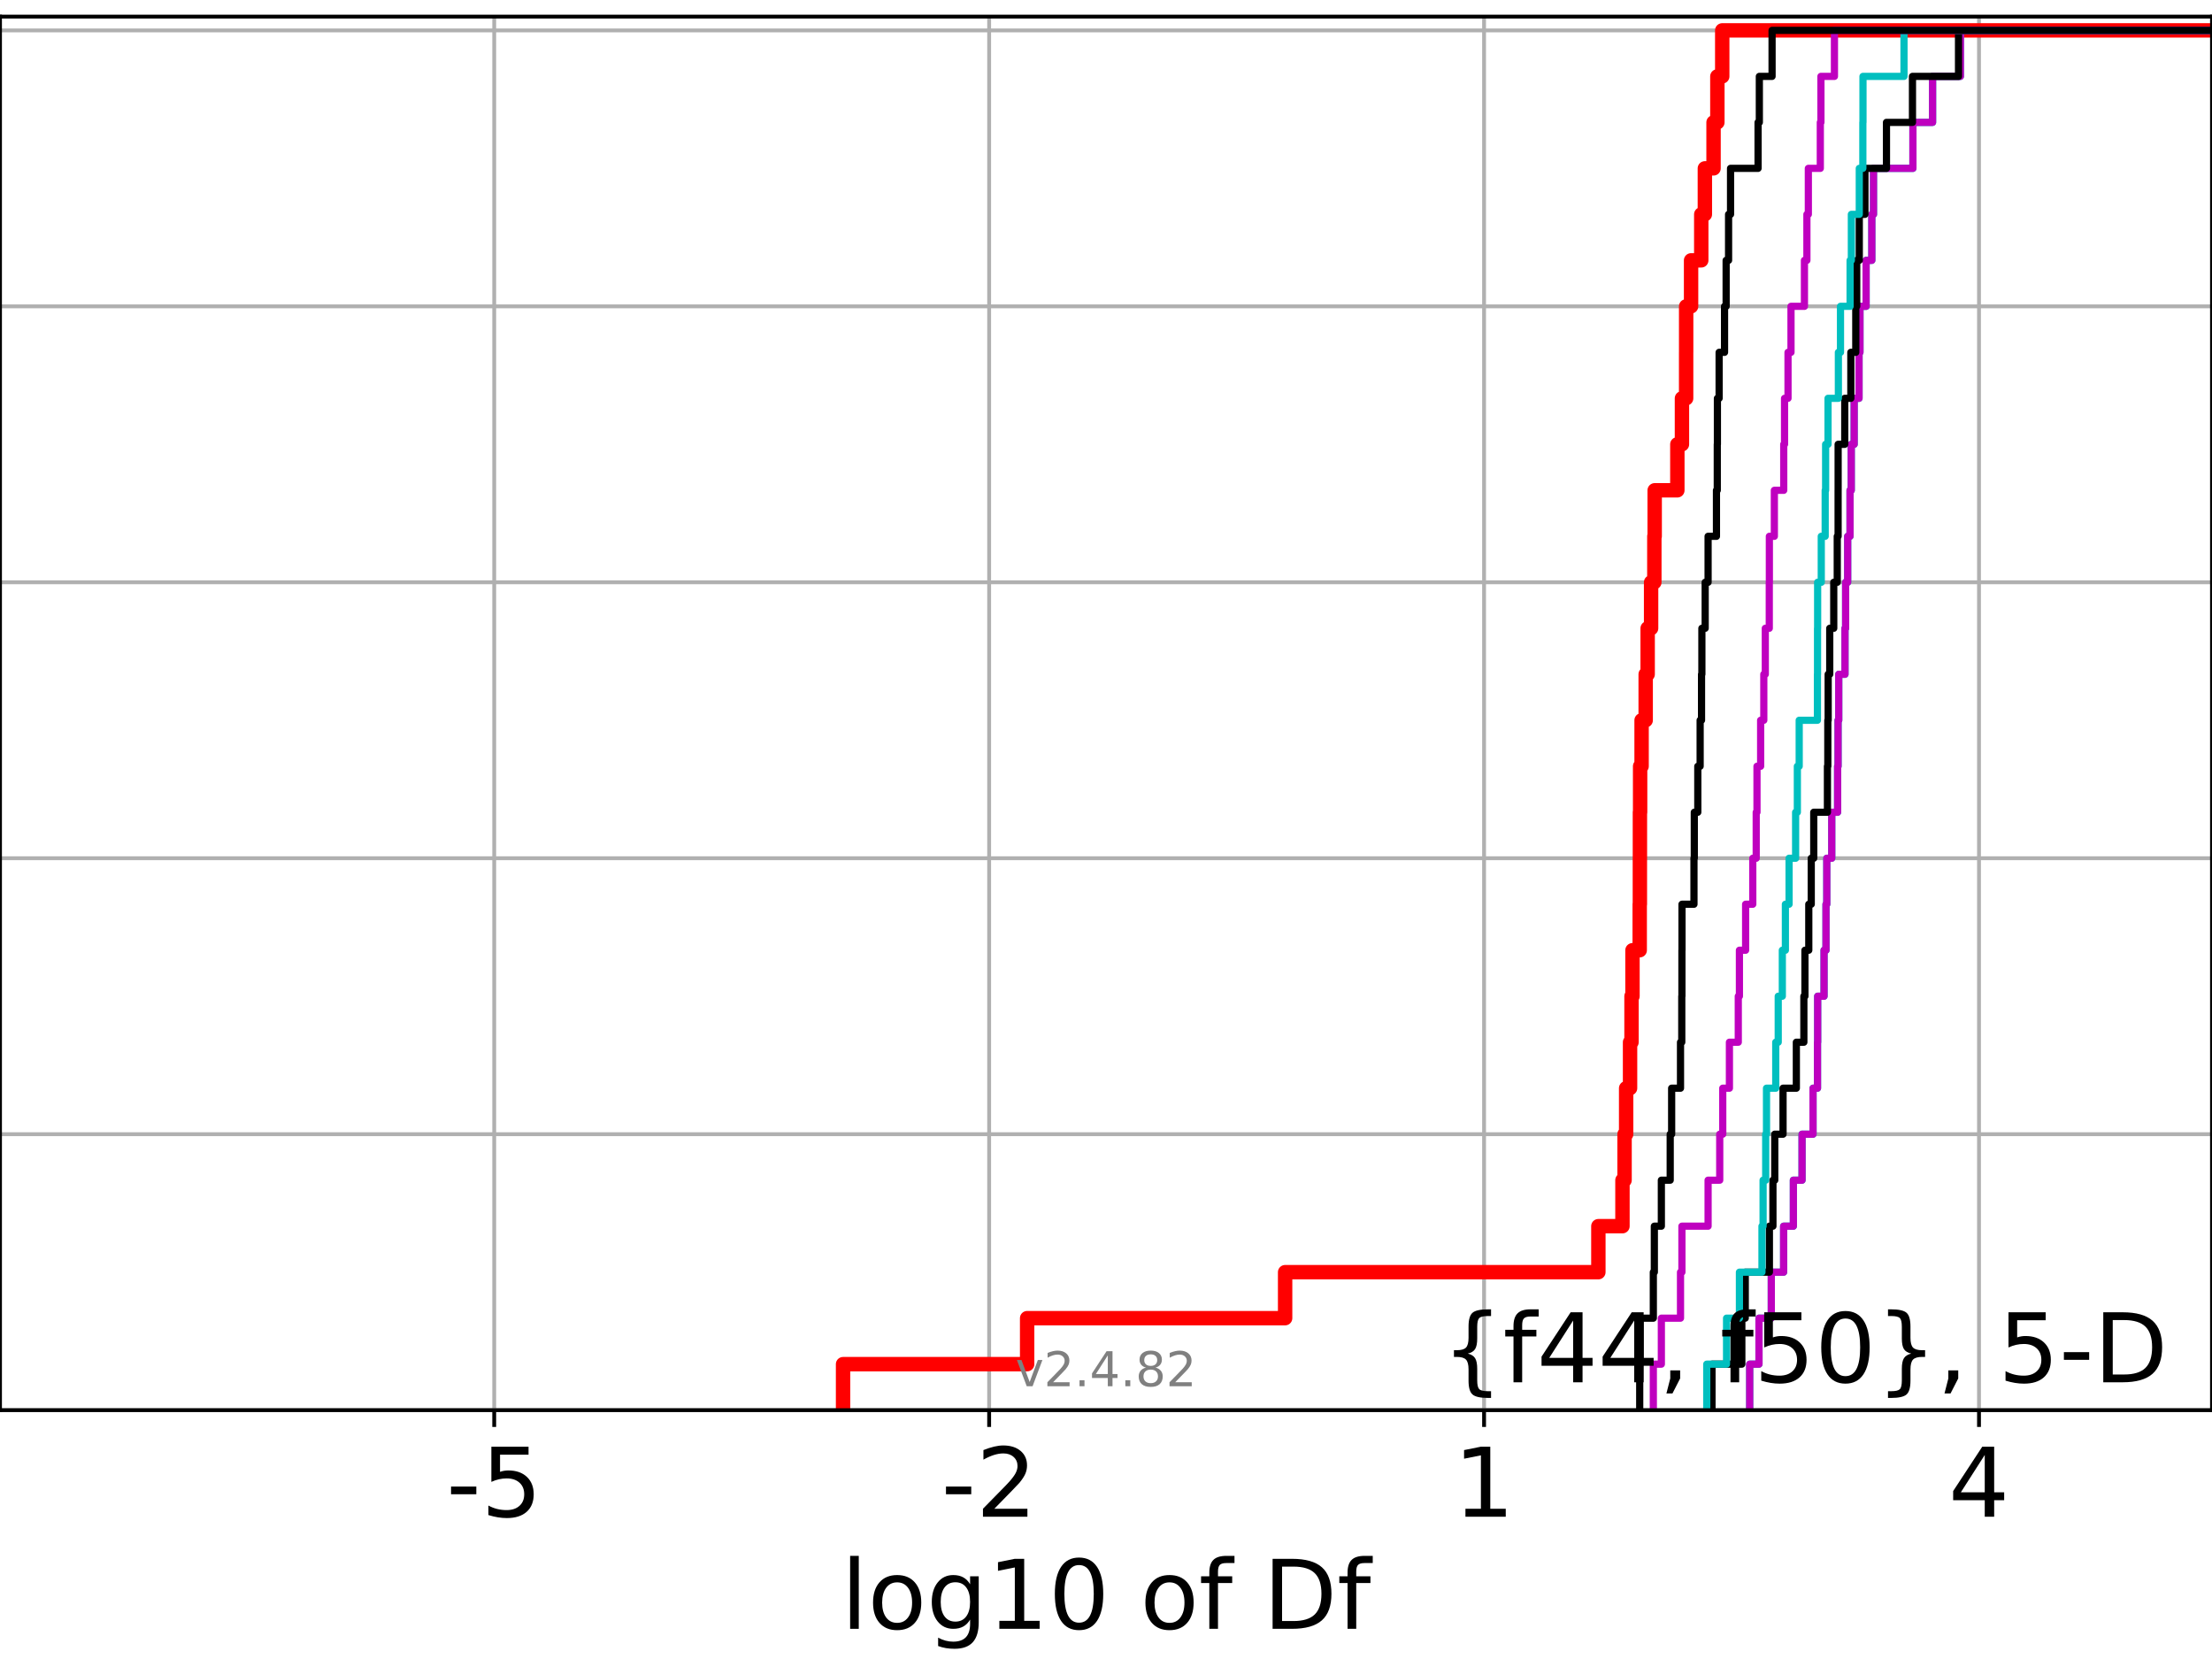 <?xml version="1.0" encoding="utf-8" standalone="no"?>
<!DOCTYPE svg PUBLIC "-//W3C//DTD SVG 1.1//EN"
  "http://www.w3.org/Graphics/SVG/1.1/DTD/svg11.dtd">
<!-- Created with matplotlib (https://matplotlib.org/) -->
<svg height="345.6pt" version="1.1" viewBox="0 0 460.8 345.6" width="460.8pt" xmlns="http://www.w3.org/2000/svg" xmlns:xlink="http://www.w3.org/1999/xlink">
 <defs>
  <style type="text/css">*{stroke-linecap:butt;stroke-linejoin:round;}</style>
 </defs>
 <g id="figure_1">
  <g id="patch_1">
   <path d="M 0 345.6 
L 460.8 345.6 
L 460.8 0 
L 0 0 
z
" style="fill:#ffffff;"/>
  </g>
  <g id="axes_1">
   <g id="patch_2">
    <path d="M 0 293.76 
L 460.8 293.76 
L 460.8 3.456 
L 0 3.456 
z
" style="fill:#ffffff;"/>
   </g>
   <g id="matplotlib.axis_1">
    <g id="xtick_1">
     <g id="line2d_1">
      <path clip-path="url(#p990899f49a)" d="M 102.954 293.76 
L 102.954 3.456 
" style="fill:none;stroke:#b0b0b0;stroke-linecap:square;stroke-width:0.8;"/>
     </g>
     <g id="line2d_2">
      <defs>
       <path d="M 0 0 
L 0 3.5 
" id="me065af27bf" style="stroke:#000000;stroke-width:0.8;"/>
      </defs>
      <g>
       <use style="stroke:#000000;stroke-width:0.8;" x="102.954" xlink:href="#me065af27bf" y="293.76"/>
      </g>
     </g>
     <g id="text_1">
      <!-- -5 -->
      <g transform="translate(92.984 315.957)scale(0.2 -0.2)">
       <defs>
        <path d="M 4.891 31.391 
L 31.203 31.391 
L 31.203 23.391 
L 4.891 23.391 
z
" id="DejaVuSans-45"/>
        <path d="M 10.797 72.906 
L 49.516 72.906 
L 49.516 64.594 
L 19.828 64.594 
L 19.828 46.734 
Q 21.969 47.469 24.109 47.828 
Q 26.266 48.188 28.422 48.188 
Q 40.625 48.188 47.75 41.5 
Q 54.891 34.812 54.891 23.391 
Q 54.891 11.625 47.562 5.094 
Q 40.234 -1.422 26.906 -1.422 
Q 22.312 -1.422 17.547 -0.641 
Q 12.797 0.141 7.719 1.703 
L 7.719 11.625 
Q 12.109 9.234 16.797 8.062 
Q 21.484 6.891 26.703 6.891 
Q 35.156 6.891 40.078 11.328 
Q 45.016 15.766 45.016 23.391 
Q 45.016 31 40.078 35.438 
Q 35.156 39.891 26.703 39.891 
Q 22.75 39.891 18.812 39.016 
Q 14.891 38.141 10.797 36.281 
z
" id="DejaVuSans-53"/>
       </defs>
       <use xlink:href="#DejaVuSans-45"/>
       <use x="36.084" xlink:href="#DejaVuSans-53"/>
      </g>
     </g>
    </g>
    <g id="xtick_2">
     <g id="line2d_3">
      <path clip-path="url(#p990899f49a)" d="M 206.057 293.76 
L 206.057 3.456 
" style="fill:none;stroke:#b0b0b0;stroke-linecap:square;stroke-width:0.8;"/>
     </g>
     <g id="line2d_4">
      <g>
       <use style="stroke:#000000;stroke-width:0.8;" x="206.057" xlink:href="#me065af27bf" y="293.76"/>
      </g>
     </g>
     <g id="text_2">
      <!-- -2 -->
      <g transform="translate(196.087 315.957)scale(0.2 -0.2)">
       <defs>
        <path d="M 19.188 8.297 
L 53.609 8.297 
L 53.609 0 
L 7.328 0 
L 7.328 8.297 
Q 12.938 14.109 22.625 23.891 
Q 32.328 33.688 34.812 36.531 
Q 39.547 41.844 41.422 45.531 
Q 43.312 49.219 43.312 52.781 
Q 43.312 58.594 39.234 62.25 
Q 35.156 65.922 28.609 65.922 
Q 23.969 65.922 18.812 64.312 
Q 13.672 62.703 7.812 59.422 
L 7.812 69.391 
Q 13.766 71.781 18.938 73 
Q 24.125 74.219 28.422 74.219 
Q 39.75 74.219 46.484 68.547 
Q 53.219 62.891 53.219 53.422 
Q 53.219 48.922 51.531 44.891 
Q 49.859 40.875 45.406 35.406 
Q 44.188 33.984 37.641 27.219 
Q 31.109 20.453 19.188 8.297 
z
" id="DejaVuSans-50"/>
       </defs>
       <use xlink:href="#DejaVuSans-45"/>
       <use x="36.084" xlink:href="#DejaVuSans-50"/>
      </g>
     </g>
    </g>
    <g id="xtick_3">
     <g id="line2d_5">
      <path clip-path="url(#p990899f49a)" d="M 309.16 293.76 
L 309.16 3.456 
" style="fill:none;stroke:#b0b0b0;stroke-linecap:square;stroke-width:0.8;"/>
     </g>
     <g id="line2d_6">
      <g>
       <use style="stroke:#000000;stroke-width:0.8;" x="309.16" xlink:href="#me065af27bf" y="293.76"/>
      </g>
     </g>
     <g id="text_3">
      <!-- 1 -->
      <g transform="translate(302.797 315.957)scale(0.2 -0.2)">
       <defs>
        <path d="M 12.406 8.297 
L 28.516 8.297 
L 28.516 63.922 
L 10.984 60.406 
L 10.984 69.391 
L 28.422 72.906 
L 38.281 72.906 
L 38.281 8.297 
L 54.391 8.297 
L 54.391 0 
L 12.406 0 
z
" id="DejaVuSans-49"/>
       </defs>
       <use xlink:href="#DejaVuSans-49"/>
      </g>
     </g>
    </g>
    <g id="xtick_4">
     <g id="line2d_7">
      <path clip-path="url(#p990899f49a)" d="M 412.262 293.76 
L 412.262 3.456 
" style="fill:none;stroke:#b0b0b0;stroke-linecap:square;stroke-width:0.8;"/>
     </g>
     <g id="line2d_8">
      <g>
       <use style="stroke:#000000;stroke-width:0.8;" x="412.262" xlink:href="#me065af27bf" y="293.76"/>
      </g>
     </g>
     <g id="text_4">
      <!-- 4 -->
      <g transform="translate(405.9 315.957)scale(0.2 -0.2)">
       <defs>
        <path d="M 37.797 64.312 
L 12.891 25.391 
L 37.797 25.391 
z
M 35.203 72.906 
L 47.609 72.906 
L 47.609 25.391 
L 58.016 25.391 
L 58.016 17.188 
L 47.609 17.188 
L 47.609 0 
L 37.797 0 
L 37.797 17.188 
L 4.891 17.188 
L 4.891 26.703 
z
" id="DejaVuSans-52"/>
       </defs>
       <use xlink:href="#DejaVuSans-52"/>
      </g>
     </g>
    </g>
    <g id="text_5">
     <!-- log10 of Df -->
     <g transform="translate(175.214 339.313)scale(0.2 -0.2)">
      <defs>
       <path d="M 9.422 75.984 
L 18.406 75.984 
L 18.406 0 
L 9.422 0 
z
" id="DejaVuSans-108"/>
       <path d="M 30.609 48.391 
Q 23.391 48.391 19.188 42.75 
Q 14.984 37.109 14.984 27.297 
Q 14.984 17.484 19.156 11.844 
Q 23.344 6.203 30.609 6.203 
Q 37.797 6.203 41.984 11.859 
Q 46.188 17.531 46.188 27.297 
Q 46.188 37.016 41.984 42.703 
Q 37.797 48.391 30.609 48.391 
z
M 30.609 56 
Q 42.328 56 49.016 48.375 
Q 55.719 40.766 55.719 27.297 
Q 55.719 13.875 49.016 6.219 
Q 42.328 -1.422 30.609 -1.422 
Q 18.844 -1.422 12.172 6.219 
Q 5.516 13.875 5.516 27.297 
Q 5.516 40.766 12.172 48.375 
Q 18.844 56 30.609 56 
z
" id="DejaVuSans-111"/>
       <path d="M 45.406 27.984 
Q 45.406 37.75 41.375 43.109 
Q 37.359 48.484 30.078 48.484 
Q 22.859 48.484 18.828 43.109 
Q 14.797 37.75 14.797 27.984 
Q 14.797 18.266 18.828 12.891 
Q 22.859 7.516 30.078 7.516 
Q 37.359 7.516 41.375 12.891 
Q 45.406 18.266 45.406 27.984 
z
M 54.391 6.781 
Q 54.391 -7.172 48.188 -13.984 
Q 42 -20.797 29.203 -20.797 
Q 24.469 -20.797 20.266 -20.094 
Q 16.062 -19.391 12.109 -17.922 
L 12.109 -9.188 
Q 16.062 -11.328 19.922 -12.344 
Q 23.781 -13.375 27.781 -13.375 
Q 36.625 -13.375 41.016 -8.766 
Q 45.406 -4.156 45.406 5.172 
L 45.406 9.625 
Q 42.625 4.781 38.281 2.391 
Q 33.938 0 27.875 0 
Q 17.828 0 11.672 7.656 
Q 5.516 15.328 5.516 27.984 
Q 5.516 40.672 11.672 48.328 
Q 17.828 56 27.875 56 
Q 33.938 56 38.281 53.609 
Q 42.625 51.219 45.406 46.391 
L 45.406 54.688 
L 54.391 54.688 
z
" id="DejaVuSans-103"/>
       <path d="M 31.781 66.406 
Q 24.172 66.406 20.328 58.906 
Q 16.5 51.422 16.5 36.375 
Q 16.5 21.391 20.328 13.891 
Q 24.172 6.391 31.781 6.391 
Q 39.453 6.391 43.281 13.891 
Q 47.125 21.391 47.125 36.375 
Q 47.125 51.422 43.281 58.906 
Q 39.453 66.406 31.781 66.406 
z
M 31.781 74.219 
Q 44.047 74.219 50.516 64.516 
Q 56.984 54.828 56.984 36.375 
Q 56.984 17.969 50.516 8.266 
Q 44.047 -1.422 31.781 -1.422 
Q 19.531 -1.422 13.062 8.266 
Q 6.594 17.969 6.594 36.375 
Q 6.594 54.828 13.062 64.516 
Q 19.531 74.219 31.781 74.219 
z
" id="DejaVuSans-48"/>
       <path id="DejaVuSans-32"/>
       <path d="M 37.109 75.984 
L 37.109 68.5 
L 28.516 68.5 
Q 23.688 68.5 21.797 66.547 
Q 19.922 64.594 19.922 59.516 
L 19.922 54.688 
L 34.719 54.688 
L 34.719 47.703 
L 19.922 47.703 
L 19.922 0 
L 10.891 0 
L 10.891 47.703 
L 2.297 47.703 
L 2.297 54.688 
L 10.891 54.688 
L 10.891 58.5 
Q 10.891 67.625 15.141 71.797 
Q 19.391 75.984 28.609 75.984 
z
" id="DejaVuSans-102"/>
       <path d="M 19.672 64.797 
L 19.672 8.109 
L 31.594 8.109 
Q 46.688 8.109 53.688 14.938 
Q 60.688 21.781 60.688 36.531 
Q 60.688 51.172 53.688 57.984 
Q 46.688 64.797 31.594 64.797 
z
M 9.812 72.906 
L 30.078 72.906 
Q 51.266 72.906 61.172 64.094 
Q 71.094 55.281 71.094 36.531 
Q 71.094 17.672 61.125 8.828 
Q 51.172 0 30.078 0 
L 9.812 0 
z
" id="DejaVuSans-68"/>
      </defs>
      <use xlink:href="#DejaVuSans-108"/>
      <use x="27.783" xlink:href="#DejaVuSans-111"/>
      <use x="88.965" xlink:href="#DejaVuSans-103"/>
      <use x="152.441" xlink:href="#DejaVuSans-49"/>
      <use x="216.064" xlink:href="#DejaVuSans-48"/>
      <use x="279.688" xlink:href="#DejaVuSans-32"/>
      <use x="311.475" xlink:href="#DejaVuSans-111"/>
      <use x="372.656" xlink:href="#DejaVuSans-102"/>
      <use x="407.861" xlink:href="#DejaVuSans-32"/>
      <use x="439.648" xlink:href="#DejaVuSans-68"/>
      <use x="516.65" xlink:href="#DejaVuSans-102"/>
     </g>
    </g>
   </g>
   <g id="matplotlib.axis_2">
    <g id="ytick_1">
     <g id="line2d_9">
      <path clip-path="url(#p990899f49a)" d="M 0 293.76 
L 460.8 293.76 
" style="fill:none;stroke:#b0b0b0;stroke-linecap:square;stroke-width:0.8;"/>
     </g>
     <g id="line2d_10">
      <defs>
       <path d="M 0 0 
L -3.5 0 
" id="m0cd93e212f" style="stroke:#000000;stroke-width:0.8;"/>
      </defs>
      <g>
       <use style="stroke:#000000;stroke-width:0.8;" x="0" xlink:href="#m0cd93e212f" y="293.76"/>
      </g>
     </g>
    </g>
    <g id="ytick_2">
     <g id="line2d_11">
      <path clip-path="url(#p990899f49a)" d="M 0 236.274 
L 460.8 236.274 
" style="fill:none;stroke:#b0b0b0;stroke-linecap:square;stroke-width:0.8;"/>
     </g>
     <g id="line2d_12">
      <g>
       <use style="stroke:#000000;stroke-width:0.8;" x="0" xlink:href="#m0cd93e212f" y="236.274"/>
      </g>
     </g>
    </g>
    <g id="ytick_3">
     <g id="line2d_13">
      <path clip-path="url(#p990899f49a)" d="M 0 178.788 
L 460.8 178.788 
" style="fill:none;stroke:#b0b0b0;stroke-linecap:square;stroke-width:0.8;"/>
     </g>
     <g id="line2d_14">
      <g>
       <use style="stroke:#000000;stroke-width:0.8;" x="0" xlink:href="#m0cd93e212f" y="178.788"/>
      </g>
     </g>
    </g>
    <g id="ytick_4">
     <g id="line2d_15">
      <path clip-path="url(#p990899f49a)" d="M 0 121.302 
L 460.8 121.302 
" style="fill:none;stroke:#b0b0b0;stroke-linecap:square;stroke-width:0.8;"/>
     </g>
     <g id="line2d_16">
      <g>
       <use style="stroke:#000000;stroke-width:0.8;" x="0" xlink:href="#m0cd93e212f" y="121.302"/>
      </g>
     </g>
    </g>
    <g id="ytick_5">
     <g id="line2d_17">
      <path clip-path="url(#p990899f49a)" d="M 0 63.816 
L 460.8 63.816 
" style="fill:none;stroke:#b0b0b0;stroke-linecap:square;stroke-width:0.8;"/>
     </g>
     <g id="line2d_18">
      <g>
       <use style="stroke:#000000;stroke-width:0.8;" x="0" xlink:href="#m0cd93e212f" y="63.816"/>
      </g>
     </g>
    </g>
    <g id="ytick_6">
     <g id="line2d_19">
      <path clip-path="url(#p990899f49a)" d="M 0 6.33 
L 460.8 6.33 
" style="fill:none;stroke:#b0b0b0;stroke-linecap:square;stroke-width:0.8;"/>
     </g>
     <g id="line2d_20">
      <g>
       <use style="stroke:#000000;stroke-width:0.8;" x="0" xlink:href="#m0cd93e212f" y="6.33"/>
      </g>
     </g>
    </g>
   </g>
   <g id="line2d_21">
    <path clip-path="url(#p990899f49a)" d="M 175.625 293.76 
L 175.625 284.179 
L 213.972 284.179 
L 213.972 274.598 
L 267.715 274.598 
L 267.715 265.017 
L 332.969 265.017 
L 332.969 255.436 
L 337.987 255.436 
L 337.987 245.855 
L 338.426 245.855 
L 338.426 236.274 
L 338.756 236.274 
L 338.756 226.693 
L 339.57 226.693 
L 339.57 217.112 
L 339.873 217.112 
L 339.873 207.531 
L 340.076 207.531 
L 340.076 197.95 
L 341.582 197.95 
L 341.582 188.369 
L 341.616 188.369 
L 341.616 178.788 
L 341.624 178.788 
L 341.624 169.207 
L 341.667 169.207 
L 341.667 159.626 
L 341.973 159.626 
L 341.973 150.045 
L 342.825 150.045 
L 342.825 140.464 
L 343.238 140.464 
L 343.238 130.883 
L 343.955 130.883 
L 343.955 121.302 
L 344.63 121.302 
L 344.63 111.721 
L 344.701 111.721 
L 344.701 102.14 
L 349.422 102.14 
L 349.422 92.559 
L 350.381 92.559 
L 350.381 82.978 
L 351.252 82.978 
L 351.252 73.397 
L 351.257 73.397 
L 351.257 63.816 
L 352.282 63.816 
L 352.282 54.235 
L 354.402 54.235 
L 354.402 44.654 
L 355.154 44.654 
L 355.154 35.073 
L 356.963 35.073 
L 356.963 25.492 
L 357.758 25.492 
L 357.758 15.911 
L 358.773 15.911 
L 358.773 6.33 
L 358.773 6.33 
L 358.773 6.33 
L 460.8 6.33 
" style="fill:none;stroke:#ff0000;stroke-linecap:square;stroke-width:3;"/>
   </g>
   <g id="line2d_22">
    <path clip-path="url(#p990899f49a)" d="M 364.493 293.76 
L 364.493 284.179 
L 366.429 284.179 
L 366.429 274.598 
L 368.991 274.598 
L 368.991 265.017 
L 371.561 265.017 
L 371.561 255.436 
L 373.591 255.436 
L 373.591 245.855 
L 375.401 245.855 
L 375.401 236.274 
L 377.69 236.274 
L 377.69 226.693 
L 378.62 226.693 
L 378.62 217.112 
L 378.652 217.112 
L 378.652 207.531 
L 379.983 207.531 
L 379.983 197.95 
L 380.388 197.95 
L 380.388 188.369 
L 380.554 188.369 
L 380.554 178.788 
L 381.587 178.788 
L 381.587 169.207 
L 382.808 169.207 
L 382.808 159.626 
L 382.901 159.626 
L 382.901 150.045 
L 383.044 150.045 
L 383.044 140.464 
L 384.345 140.464 
L 384.345 130.883 
L 384.477 130.883 
L 384.477 121.302 
L 384.904 121.302 
L 384.904 111.721 
L 385.394 111.721 
L 385.394 102.14 
L 385.651 102.14 
L 385.651 92.559 
L 386.259 92.559 
L 386.259 82.978 
L 387.271 82.978 
L 387.271 73.397 
L 387.463 73.397 
L 387.463 63.816 
L 388.743 63.816 
L 388.743 54.235 
L 389.935 54.235 
L 389.935 44.654 
L 390.283 44.654 
L 390.283 35.073 
L 398.494 35.073 
L 398.494 25.492 
L 402.592 25.492 
L 402.592 15.911 
L 408.389 15.911 
L 408.389 6.33 
L 408.389 6.33 
L 408.389 6.33 
L 460.8 6.33 
" style="fill:none;stroke:#00bfbf;stroke-linecap:square;stroke-width:1.5;"/>
   </g>
   <g id="line2d_23">
    <path clip-path="url(#p990899f49a)" d="M 364.493 293.76 
L 364.493 284.179 
L 366.429 284.179 
L 366.429 274.598 
L 368.991 274.598 
L 368.991 265.017 
L 371.561 265.017 
L 371.561 255.436 
L 373.591 255.436 
L 373.591 245.855 
L 375.401 245.855 
L 375.401 236.274 
L 377.69 236.274 
L 377.69 226.693 
L 378.62 226.693 
L 378.62 217.112 
L 378.652 217.112 
L 378.652 207.531 
L 379.983 207.531 
L 379.983 197.95 
L 380.388 197.95 
L 380.388 188.369 
L 380.554 188.369 
L 380.554 178.788 
L 381.587 178.788 
L 381.587 169.207 
L 382.808 169.207 
L 382.808 159.626 
L 382.901 159.626 
L 382.901 150.045 
L 383.044 150.045 
L 383.044 140.464 
L 384.345 140.464 
L 384.345 130.883 
L 384.477 130.883 
L 384.477 121.302 
L 384.904 121.302 
L 384.904 111.721 
L 385.394 111.721 
L 385.394 102.14 
L 385.651 102.14 
L 385.651 92.559 
L 386.259 92.559 
L 386.259 82.978 
L 387.271 82.978 
L 387.271 73.397 
L 387.463 73.397 
L 387.463 63.816 
L 388.743 63.816 
L 388.743 54.235 
L 389.935 54.235 
L 389.935 44.654 
L 390.283 44.654 
L 390.283 35.073 
L 398.494 35.073 
L 398.494 25.492 
L 402.592 25.492 
L 402.592 15.911 
L 408.389 15.911 
L 408.389 6.33 
L 408.389 6.33 
L 408.389 6.33 
L 460.8 6.33 
" style="fill:none;stroke:#bf00bf;stroke-linecap:square;stroke-width:1.5;"/>
   </g>
   <g id="line2d_24">
    <path clip-path="url(#p990899f49a)" d="M 356.64 293.76 
L 356.64 284.179 
L 362.855 284.179 
L 362.855 274.598 
L 363.57 274.598 
L 363.57 265.017 
L 368.598 265.017 
L 368.598 255.436 
L 369.335 255.436 
L 369.335 245.855 
L 369.716 245.855 
L 369.716 236.274 
L 371.441 236.274 
L 371.441 226.693 
L 374.212 226.693 
L 374.212 217.112 
L 375.778 217.112 
L 375.778 207.531 
L 376.001 207.531 
L 376.001 197.95 
L 376.803 197.95 
L 376.803 188.369 
L 377.317 188.369 
L 377.317 178.788 
L 377.837 178.788 
L 377.837 169.207 
L 380.687 169.207 
L 380.687 159.626 
L 380.767 159.626 
L 380.767 150.045 
L 380.841 150.045 
L 380.841 140.464 
L 381.168 140.464 
L 381.168 130.883 
L 382.005 130.883 
L 382.005 121.302 
L 382.733 121.302 
L 382.733 111.721 
L 382.911 111.721 
L 382.911 102.14 
L 382.917 102.14 
L 382.917 92.559 
L 384.297 92.559 
L 384.297 82.978 
L 385.565 82.978 
L 385.565 73.397 
L 386.593 73.397 
L 386.593 63.816 
L 386.79 63.816 
L 386.79 54.235 
L 387.323 54.235 
L 387.323 44.654 
L 388.502 44.654 
L 388.502 35.073 
L 392.986 35.073 
L 392.986 25.492 
L 398.403 25.492 
L 398.403 15.911 
L 407.995 15.911 
L 407.995 6.33 
L 407.995 6.33 
L 407.995 6.33 
L 460.8 6.33 
" style="fill:none;stroke:#000000;stroke-linecap:square;stroke-width:1.5;"/>
   </g>
   <g id="line2d_25">
    <path clip-path="url(#p990899f49a)" d="M 355.548 293.76 
L 355.548 284.179 
L 359.675 284.179 
L 359.675 274.598 
L 362.356 274.598 
L 362.356 265.017 
L 367.051 265.017 
L 367.051 255.436 
L 367.284 255.436 
L 367.284 245.855 
L 367.829 245.855 
L 367.829 236.274 
L 367.995 236.274 
L 367.995 226.693 
L 369.92 226.693 
L 369.92 217.112 
L 370.438 217.112 
L 370.438 207.531 
L 371.292 207.531 
L 371.292 197.95 
L 371.93 197.95 
L 371.93 188.369 
L 372.698 188.369 
L 372.698 178.788 
L 374.061 178.788 
L 374.061 169.207 
L 374.422 169.207 
L 374.422 159.626 
L 374.807 159.626 
L 374.807 150.045 
L 378.604 150.045 
L 378.604 140.464 
L 378.626 140.464 
L 378.626 130.883 
L 378.647 130.883 
L 378.647 121.302 
L 379.404 121.302 
L 379.404 111.721 
L 380.22 111.721 
L 380.22 102.14 
L 380.311 102.14 
L 380.311 92.559 
L 380.813 92.559 
L 380.813 82.978 
L 382.969 82.978 
L 382.969 73.397 
L 383.409 73.397 
L 383.409 63.816 
L 385.41 63.816 
L 385.41 54.235 
L 385.673 54.235 
L 385.673 44.654 
L 387.323 44.654 
L 387.323 35.073 
L 388.065 35.073 
L 388.065 25.492 
L 388.093 25.492 
L 388.093 15.911 
L 396.637 15.911 
L 396.637 6.33 
L 396.637 6.33 
L 396.637 6.33 
L 460.8 6.33 
" style="fill:none;stroke:#00bfbf;stroke-linecap:square;stroke-width:1.5;"/>
   </g>
   <g id="line2d_26">
    <path clip-path="url(#p990899f49a)" d="M 344.419 293.76 
L 344.419 284.179 
L 346.091 284.179 
L 346.091 274.598 
L 350.08 274.598 
L 350.08 265.017 
L 350.375 265.017 
L 350.375 255.436 
L 355.827 255.436 
L 355.827 245.855 
L 358.251 245.855 
L 358.251 236.274 
L 358.882 236.274 
L 358.882 226.693 
L 360.27 226.693 
L 360.27 217.112 
L 362.117 217.112 
L 362.117 207.531 
L 362.353 207.531 
L 362.353 197.95 
L 363.645 197.95 
L 363.645 188.369 
L 365.136 188.369 
L 365.136 178.788 
L 365.85 178.788 
L 365.85 169.207 
L 366.013 169.207 
L 366.013 159.626 
L 366.772 159.626 
L 366.772 150.045 
L 367.434 150.045 
L 367.434 140.464 
L 367.744 140.464 
L 367.744 130.883 
L 368.574 130.883 
L 368.574 121.302 
L 368.592 121.302 
L 368.592 111.721 
L 369.631 111.721 
L 369.631 102.14 
L 371.585 102.14 
L 371.585 92.559 
L 371.753 92.559 
L 371.753 82.978 
L 372.476 82.978 
L 372.476 73.397 
L 373.099 73.397 
L 373.099 63.816 
L 375.897 63.816 
L 375.897 54.235 
L 376.411 54.235 
L 376.411 44.654 
L 376.712 44.654 
L 376.712 35.073 
L 379.204 35.073 
L 379.204 25.492 
L 379.332 25.492 
L 379.332 15.911 
L 382.148 15.911 
L 382.148 6.33 
L 382.148 6.33 
L 382.148 6.33 
L 460.8 6.33 
" style="fill:none;stroke:#bf00bf;stroke-linecap:square;stroke-width:1.5;"/>
   </g>
   <g id="line2d_27">
    <path clip-path="url(#p990899f49a)" d="M 341.582 293.76 
L 341.582 284.179 
L 341.667 284.179 
L 341.667 274.598 
L 344.419 274.598 
L 344.419 265.017 
L 344.63 265.017 
L 344.63 255.436 
L 346.091 255.436 
L 346.091 245.855 
L 347.934 245.855 
L 347.934 236.274 
L 348.234 236.274 
L 348.234 226.693 
L 350.08 226.693 
L 350.08 217.112 
L 350.343 217.112 
L 350.343 207.531 
L 350.375 207.531 
L 350.375 197.95 
L 350.391 197.95 
L 350.391 188.369 
L 352.885 188.369 
L 352.885 178.788 
L 352.954 178.788 
L 352.954 169.207 
L 353.683 169.207 
L 353.683 159.626 
L 354.171 159.626 
L 354.171 150.045 
L 354.46 150.045 
L 354.46 140.464 
L 354.533 140.464 
L 354.533 130.883 
L 355.221 130.883 
L 355.221 121.302 
L 355.827 121.302 
L 355.827 111.721 
L 357.57 111.721 
L 357.57 102.14 
L 357.741 102.14 
L 357.741 92.559 
L 357.767 92.559 
L 357.767 82.978 
L 358.125 82.978 
L 358.125 73.397 
L 359.254 73.397 
L 359.254 63.816 
L 359.586 63.816 
L 359.586 54.235 
L 360.094 54.235 
L 360.094 44.654 
L 360.504 44.654 
L 360.504 35.073 
L 366.236 35.073 
L 366.236 25.492 
L 366.503 25.492 
L 366.503 15.911 
L 369.155 15.911 
L 369.155 6.33 
L 369.155 6.33 
L 369.155 6.33 
L 460.8 6.33 
" style="fill:none;stroke:#000000;stroke-linecap:square;stroke-width:1.5;"/>
   </g>
   <g id="patch_3">
    <path d="M 0 293.76 
L 0 3.456 
" style="fill:none;stroke:#000000;stroke-linecap:square;stroke-linejoin:miter;stroke-width:0.8;"/>
   </g>
   <g id="patch_4">
    <path d="M 460.8 293.76 
L 460.8 3.456 
" style="fill:none;stroke:#000000;stroke-linecap:square;stroke-linejoin:miter;stroke-width:0.8;"/>
   </g>
   <g id="patch_5">
    <path d="M -0 293.76 
L 460.8 293.76 
" style="fill:none;stroke:#000000;stroke-linecap:square;stroke-linejoin:miter;stroke-width:0.8;"/>
   </g>
   <g id="patch_6">
    <path d="M -0 3.456 
L 460.8 3.456 
" style="fill:none;stroke:#000000;stroke-linecap:square;stroke-linejoin:miter;stroke-width:0.8;"/>
   </g>
   <g id="text_6">
    <!-- {f44, f50}, 5-D -->
    <g transform="translate(300.387 287.954)scale(0.2 -0.2)">
     <defs>
      <path d="M 51.125 -9.281 
L 51.125 -16.312 
L 48.094 -16.312 
Q 35.938 -16.312 31.812 -12.688 
Q 27.688 -9.078 27.688 1.703 
L 27.688 13.375 
Q 27.688 20.75 25.047 23.578 
Q 22.406 26.422 15.484 26.422 
L 12.5 26.422 
L 12.5 33.406 
L 15.484 33.406 
Q 22.469 33.406 25.078 36.203 
Q 27.688 39.016 27.688 46.297 
L 27.688 58.016 
Q 27.688 68.797 31.812 72.391 
Q 35.938 75.984 48.094 75.984 
L 51.125 75.984 
L 51.125 69 
L 47.797 69 
Q 40.922 69 38.812 66.844 
Q 36.719 64.703 36.719 57.812 
L 36.719 45.703 
Q 36.719 38.031 34.5 34.562 
Q 32.281 31.109 26.906 29.891 
Q 32.328 28.562 34.516 25.094 
Q 36.719 21.625 36.719 14.016 
L 36.719 1.906 
Q 36.719 -4.984 38.812 -7.125 
Q 40.922 -9.281 47.797 -9.281 
z
" id="DejaVuSans-123"/>
      <path d="M 11.719 12.406 
L 22.016 12.406 
L 22.016 4 
L 14.016 -11.625 
L 7.719 -11.625 
L 11.719 4 
z
" id="DejaVuSans-44"/>
      <path d="M 12.5 -9.281 
L 15.922 -9.281 
Q 22.75 -9.281 24.828 -7.172 
Q 26.906 -5.078 26.906 1.906 
L 26.906 14.016 
Q 26.906 21.625 29.094 25.094 
Q 31.297 28.562 36.719 29.891 
Q 31.297 31.109 29.094 34.562 
Q 26.906 38.031 26.906 45.703 
L 26.906 57.812 
Q 26.906 64.75 24.828 66.875 
Q 22.75 69 15.922 69 
L 12.5 69 
L 12.5 75.984 
L 15.578 75.984 
Q 27.734 75.984 31.812 72.391 
Q 35.891 68.797 35.891 58.016 
L 35.891 46.297 
Q 35.891 39.016 38.516 36.203 
Q 41.156 33.406 48.094 33.406 
L 51.125 33.406 
L 51.125 26.422 
L 48.094 26.422 
Q 41.156 26.422 38.516 23.578 
Q 35.891 20.75 35.891 13.375 
L 35.891 1.703 
Q 35.891 -9.078 31.812 -12.688 
Q 27.734 -16.312 15.578 -16.312 
L 12.5 -16.312 
z
" id="DejaVuSans-125"/>
     </defs>
     <use xlink:href="#DejaVuSans-123"/>
     <use x="63.623" xlink:href="#DejaVuSans-102"/>
     <use x="98.828" xlink:href="#DejaVuSans-52"/>
     <use x="162.451" xlink:href="#DejaVuSans-52"/>
     <use x="226.074" xlink:href="#DejaVuSans-44"/>
     <use x="257.861" xlink:href="#DejaVuSans-32"/>
     <use x="289.648" xlink:href="#DejaVuSans-102"/>
     <use x="324.854" xlink:href="#DejaVuSans-53"/>
     <use x="388.477" xlink:href="#DejaVuSans-48"/>
     <use x="452.1" xlink:href="#DejaVuSans-125"/>
     <use x="515.723" xlink:href="#DejaVuSans-44"/>
     <use x="547.51" xlink:href="#DejaVuSans-32"/>
     <use x="579.297" xlink:href="#DejaVuSans-53"/>
     <use x="642.92" xlink:href="#DejaVuSans-45"/>
     <use x="679.004" xlink:href="#DejaVuSans-68"/>
    </g>
   </g>
   <g id="text_7">
    <!-- v2.4.82 -->
    <g style="fill:#808080;" transform="translate(211.537 288.777)scale(0.1 -0.1)">
     <defs>
      <path d="M 2.984 54.688 
L 12.5 54.688 
L 29.594 8.797 
L 46.688 54.688 
L 56.203 54.688 
L 35.688 0 
L 23.484 0 
z
" id="DejaVuSans-118"/>
      <path d="M 10.688 12.406 
L 21 12.406 
L 21 0 
L 10.688 0 
z
" id="DejaVuSans-46"/>
      <path d="M 31.781 34.625 
Q 24.75 34.625 20.719 30.859 
Q 16.703 27.094 16.703 20.516 
Q 16.703 13.922 20.719 10.156 
Q 24.75 6.391 31.781 6.391 
Q 38.812 6.391 42.859 10.172 
Q 46.922 13.969 46.922 20.516 
Q 46.922 27.094 42.891 30.859 
Q 38.875 34.625 31.781 34.625 
z
M 21.922 38.812 
Q 15.578 40.375 12.031 44.719 
Q 8.5 49.078 8.5 55.328 
Q 8.5 64.062 14.719 69.141 
Q 20.953 74.219 31.781 74.219 
Q 42.672 74.219 48.875 69.141 
Q 55.078 64.062 55.078 55.328 
Q 55.078 49.078 51.531 44.719 
Q 48 40.375 41.703 38.812 
Q 48.828 37.156 52.797 32.312 
Q 56.781 27.484 56.781 20.516 
Q 56.781 9.906 50.312 4.234 
Q 43.844 -1.422 31.781 -1.422 
Q 19.734 -1.422 13.25 4.234 
Q 6.781 9.906 6.781 20.516 
Q 6.781 27.484 10.781 32.312 
Q 14.797 37.156 21.922 38.812 
z
M 18.312 54.391 
Q 18.312 48.734 21.844 45.562 
Q 25.391 42.391 31.781 42.391 
Q 38.141 42.391 41.719 45.562 
Q 45.312 48.734 45.312 54.391 
Q 45.312 60.062 41.719 63.234 
Q 38.141 66.406 31.781 66.406 
Q 25.391 66.406 21.844 63.234 
Q 18.312 60.062 18.312 54.391 
z
" id="DejaVuSans-56"/>
     </defs>
     <use xlink:href="#DejaVuSans-118"/>
     <use x="59.18" xlink:href="#DejaVuSans-50"/>
     <use x="122.803" xlink:href="#DejaVuSans-46"/>
     <use x="154.59" xlink:href="#DejaVuSans-52"/>
     <use x="218.213" xlink:href="#DejaVuSans-46"/>
     <use x="250" xlink:href="#DejaVuSans-56"/>
     <use x="313.623" xlink:href="#DejaVuSans-50"/>
    </g>
   </g>
  </g>
 </g>
 <defs>
  <clipPath id="p990899f49a">
   <rect height="290.304" width="460.8" x="0" y="3.456"/>
  </clipPath>
 </defs>
</svg>
